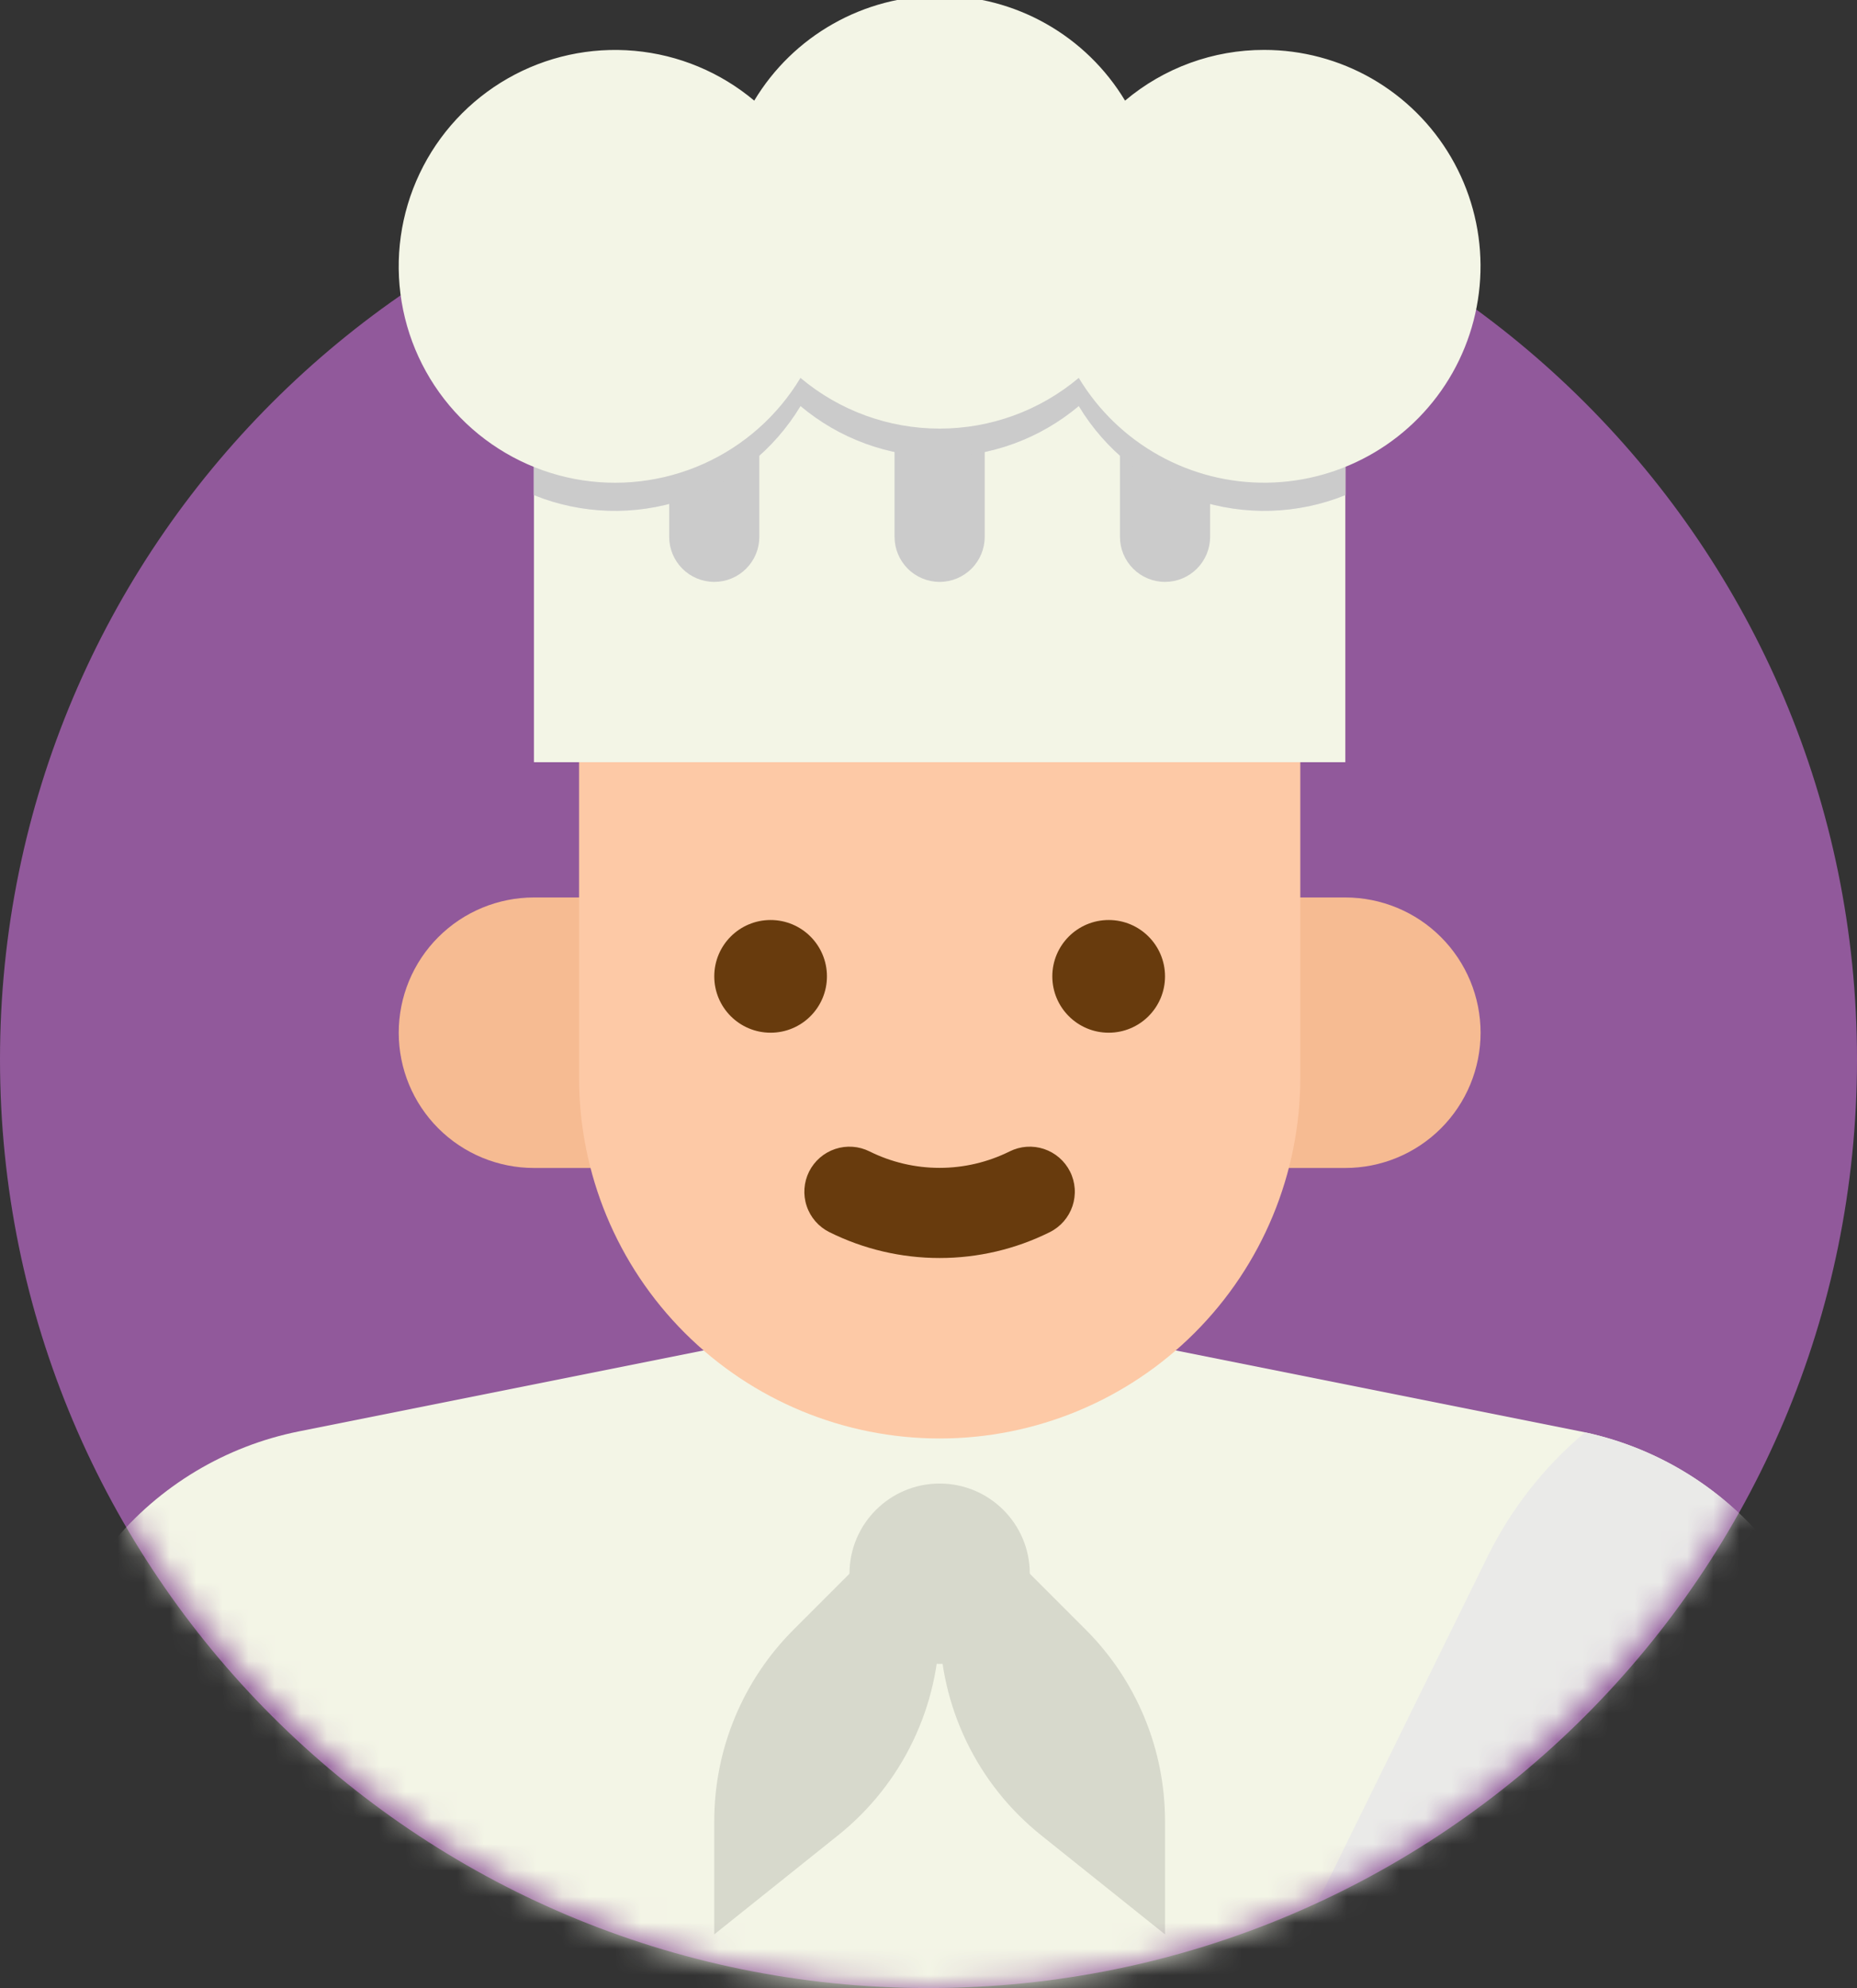 <svg width="71" height="76" viewBox="0 0 71 76" fill="none" xmlns="http://www.w3.org/2000/svg">
    <rect x="0" y="0" width="71" height="76" fill="#333333" stroke="none"/>
    <g clip-path="url(#clip0_517_353)">
        <path d="M35.5 76C55.106 76 71 60.106 71 40.5C71 20.894 55.106 5 35.5 5C15.894 5 0 20.894 0 40.5C0 60.106 15.894 76 35.5 76Z" fill="#91599B"/>
        <mask id="mask0_517_353" style="mask-type:alpha" maskUnits="userSpaceOnUse" x="-2" y="-9" width="75" height="85">
            <path d="M35.5 76C56.211 76 73 56.972 73 33.5C73 10.028 56.211 -9 35.5 -9C14.789 -9 -2 10.028 -2 33.5C-2 56.972 14.789 76 35.5 76Z" fill="#ffffff"/>
        </mask>   <g mask="url(#mask0_517_353)">
        <path d="M60.421 54.719L44.544 51.544H27.309L11.432 54.719C8.619 55.282 6.089 56.801 4.27 59.019C2.451 61.237 1.457 64.017 1.456 66.885V91.397C1.456 93.626 2.342 95.763 3.917 97.338C5.493 98.914 7.63 99.799 9.859 99.799H61.993C64.222 99.799 66.359 98.914 67.935 97.338C69.51 95.763 70.396 93.626 70.396 91.397V66.885C70.395 64.017 69.402 61.237 67.583 59.019C65.765 56.8 63.234 55.281 60.422 54.718L60.421 54.719Z" fill="#F3F5E6"/>
        <path d="M70.395 66.886V91.398C70.395 93.626 69.51 95.763 67.934 97.339C66.358 98.915 64.221 99.8 61.993 99.8H51.004L39.773 94.277L56.872 59.513C57.77 57.685 59.04 56.066 60.601 54.758C63.374 55.355 65.859 56.885 67.641 59.092C69.423 61.299 70.395 64.05 70.395 66.887V66.886Z" fill="#EAEAE8"/>
        <path d="M20.414 8.457H51.437V29.138H20.414V8.457Z" fill="#F3F5E6"/>
        <path d="M51.437 8.457V18.929C49.61 19.665 47.581 19.727 45.713 19.103C43.846 18.479 42.261 17.209 41.245 15.523C39.755 16.775 37.872 17.462 35.926 17.462C33.98 17.462 32.096 16.775 30.606 15.523C29.59 17.209 28.006 18.479 26.138 19.103C24.27 19.727 22.241 19.665 20.414 18.929V8.457H51.437Z" fill="#EAEAE8"/>
        <path d="M27.309 22.245C26.852 22.245 26.413 22.063 26.09 21.74C25.767 21.417 25.585 20.979 25.585 20.521V15.351C25.585 14.894 25.767 14.456 26.09 14.133C26.413 13.809 26.852 13.628 27.309 13.628C27.766 13.628 28.204 13.809 28.527 14.133C28.851 14.456 29.032 14.894 29.032 15.351V20.521C29.032 20.748 28.988 20.972 28.901 21.181C28.814 21.39 28.687 21.58 28.527 21.74C28.367 21.9 28.177 22.027 27.968 22.114C27.759 22.2 27.535 22.245 27.309 22.245Z" fill="#CBCBCB"/>
        <path d="M35.926 22.245C35.468 22.245 35.03 22.063 34.707 21.74C34.384 21.417 34.202 20.979 34.202 20.521V13.628C34.202 13.171 34.384 12.732 34.707 12.409C35.03 12.086 35.468 11.904 35.926 11.904C36.383 11.904 36.821 12.086 37.144 12.409C37.468 12.732 37.649 13.171 37.649 13.628V20.521C37.649 20.979 37.468 21.417 37.144 21.74C36.821 22.063 36.383 22.245 35.926 22.245Z" fill="#CBCBCB"/>
        <path d="M44.543 22.245C44.086 22.245 43.648 22.063 43.325 21.74C43.001 21.417 42.82 20.979 42.82 20.521V15.351C42.82 14.894 43.001 14.456 43.325 14.133C43.648 13.809 44.086 13.628 44.543 13.628C45 13.628 45.439 13.809 45.762 14.133C46.085 14.456 46.267 14.894 46.267 15.351V20.521C46.267 20.748 46.222 20.972 46.136 21.181C46.049 21.39 45.922 21.58 45.762 21.74C45.602 21.9 45.412 22.027 45.203 22.114C44.994 22.2 44.77 22.245 44.543 22.245Z" fill="#CBCBCB"/>
        <path d="M23.862 44.65H20.415C19.044 44.65 17.729 44.105 16.759 43.136C15.789 42.166 15.245 40.851 15.245 39.48C15.245 38.108 15.789 36.793 16.759 35.824C17.729 34.854 19.044 34.309 20.415 34.309H23.862V44.65Z" fill="#F6BB92"/>
        <path d="M47.99 34.309H51.437C52.116 34.309 52.788 34.443 53.416 34.703C54.043 34.963 54.613 35.343 55.093 35.824C55.573 36.304 55.954 36.874 56.214 37.501C56.474 38.128 56.608 38.801 56.608 39.48C56.608 40.158 56.474 40.831 56.214 41.458C55.954 42.086 55.573 42.655 55.093 43.136C54.613 43.616 54.043 43.996 53.416 44.256C52.788 44.516 52.116 44.65 51.437 44.65H47.99V34.309Z" fill="#F6BB92"/>
        <path d="M32.479 60.161L30.337 62.303C28.398 64.242 27.309 66.872 27.309 69.614V73.949L32.045 70.16C33.256 69.191 34.234 67.962 34.905 66.564C35.577 65.166 35.926 63.636 35.926 62.085V60.163L32.479 60.161Z" fill="#D7D9CC"/>
        <path d="M39.373 60.161L41.515 62.303C43.454 64.242 44.543 66.872 44.543 69.614V73.949L39.807 70.16C38.596 69.191 37.618 67.963 36.947 66.565C36.275 65.167 35.926 63.636 35.926 62.085V60.163L39.373 60.161Z" fill="#D7D9CC"/>
        <path d="M35.926 63.608C37.83 63.608 39.373 62.065 39.373 60.161C39.373 58.257 37.83 56.714 35.926 56.714C34.022 56.714 32.479 58.257 32.479 60.161C32.479 62.065 34.022 63.608 35.926 63.608Z" fill="#D7D9CC"/>
        <path d="M22.14 29.139H49.715V41.203C49.715 44.86 48.262 48.367 45.677 50.952C43.091 53.538 39.584 54.991 35.927 54.991C32.27 54.991 28.764 53.538 26.178 50.952C23.592 48.367 22.14 44.86 22.14 41.203V29.139Z" fill="#FDC9A6"/>
        <path d="M29.463 39.479C30.653 39.479 31.617 38.515 31.617 37.325C31.617 36.135 30.653 35.171 29.463 35.171C28.273 35.171 27.309 36.135 27.309 37.325C27.309 38.515 28.273 39.479 29.463 39.479Z" fill="#683B0D"/>
        <path d="M42.389 39.479C43.578 39.479 44.543 38.515 44.543 37.325C44.543 36.135 43.578 35.171 42.389 35.171C41.199 35.171 40.234 36.135 40.234 37.325C40.234 38.515 41.199 39.479 42.389 39.479Z" fill="#683B0D"/>
        <path d="M35.926 48.092C34.462 48.093 33.017 47.754 31.706 47.101C31.297 46.896 30.986 46.538 30.842 46.104C30.697 45.671 30.731 45.197 30.935 44.788C31.14 44.38 31.498 44.069 31.932 43.924C32.366 43.78 32.839 43.813 33.248 44.018C34.079 44.431 34.995 44.646 35.924 44.646C36.852 44.646 37.768 44.431 38.6 44.018C38.802 43.917 39.023 43.856 39.248 43.84C39.474 43.824 39.701 43.853 39.916 43.924C40.13 43.996 40.329 44.109 40.5 44.257C40.671 44.406 40.811 44.586 40.912 44.788C41.014 44.991 41.074 45.211 41.09 45.437C41.106 45.663 41.077 45.889 41.006 46.104C40.934 46.319 40.821 46.517 40.673 46.688C40.525 46.859 40.344 47 40.142 47.101C38.832 47.754 37.388 48.093 35.924 48.092H35.926Z" fill="#683B0D"/>
        <path d="M51.437 8.457V18.929C49.611 19.666 47.582 19.727 45.714 19.103C43.846 18.479 42.262 17.21 41.245 15.523C39.755 16.776 37.872 17.462 35.926 17.462C33.98 17.462 32.096 16.776 30.607 15.523C29.59 17.21 28.006 18.479 26.138 19.103C24.27 19.727 22.241 19.666 20.415 18.929V8.457H51.437Z" fill="#CBCBCB"/>
        <path d="M48.335 1.908C46.388 1.905 44.503 2.592 43.015 3.847C42.279 2.624 41.24 1.612 39.998 0.91C38.756 0.207 37.353 -0.162 35.926 -0.162C34.499 -0.162 33.096 0.207 31.854 0.91C30.611 1.612 29.572 2.624 28.837 3.847C27.541 2.759 25.944 2.094 24.259 1.943C22.574 1.791 20.883 2.159 19.415 2.998C17.946 3.837 16.769 5.106 16.044 6.634C15.318 8.162 15.078 9.875 15.357 11.544C15.635 13.212 16.419 14.755 17.601 15.965C18.783 17.174 20.308 17.992 21.97 18.309C23.631 18.625 25.35 18.424 26.894 17.734C28.438 17.043 29.734 15.896 30.605 14.446C32.095 15.699 33.979 16.385 35.925 16.385C37.872 16.385 39.756 15.699 41.245 14.446C41.991 15.685 43.048 16.706 44.311 17.409C45.575 18.112 47 18.472 48.446 18.452C49.891 18.433 51.306 18.034 52.55 17.297C53.794 16.561 54.823 15.511 55.535 14.252C56.246 12.993 56.615 11.57 56.606 10.125C56.596 8.679 56.208 7.261 55.479 6.012C54.751 4.764 53.708 3.728 52.455 3.007C51.201 2.287 49.781 1.908 48.335 1.908Z" fill="#F3F5E6"/>
    </g>
    </g>

    <defs>
        <clipPath id="clip0_517_353">
            <rect width="71" height="76" fill="white"/>
        </clipPath>
    </defs>
</svg>

